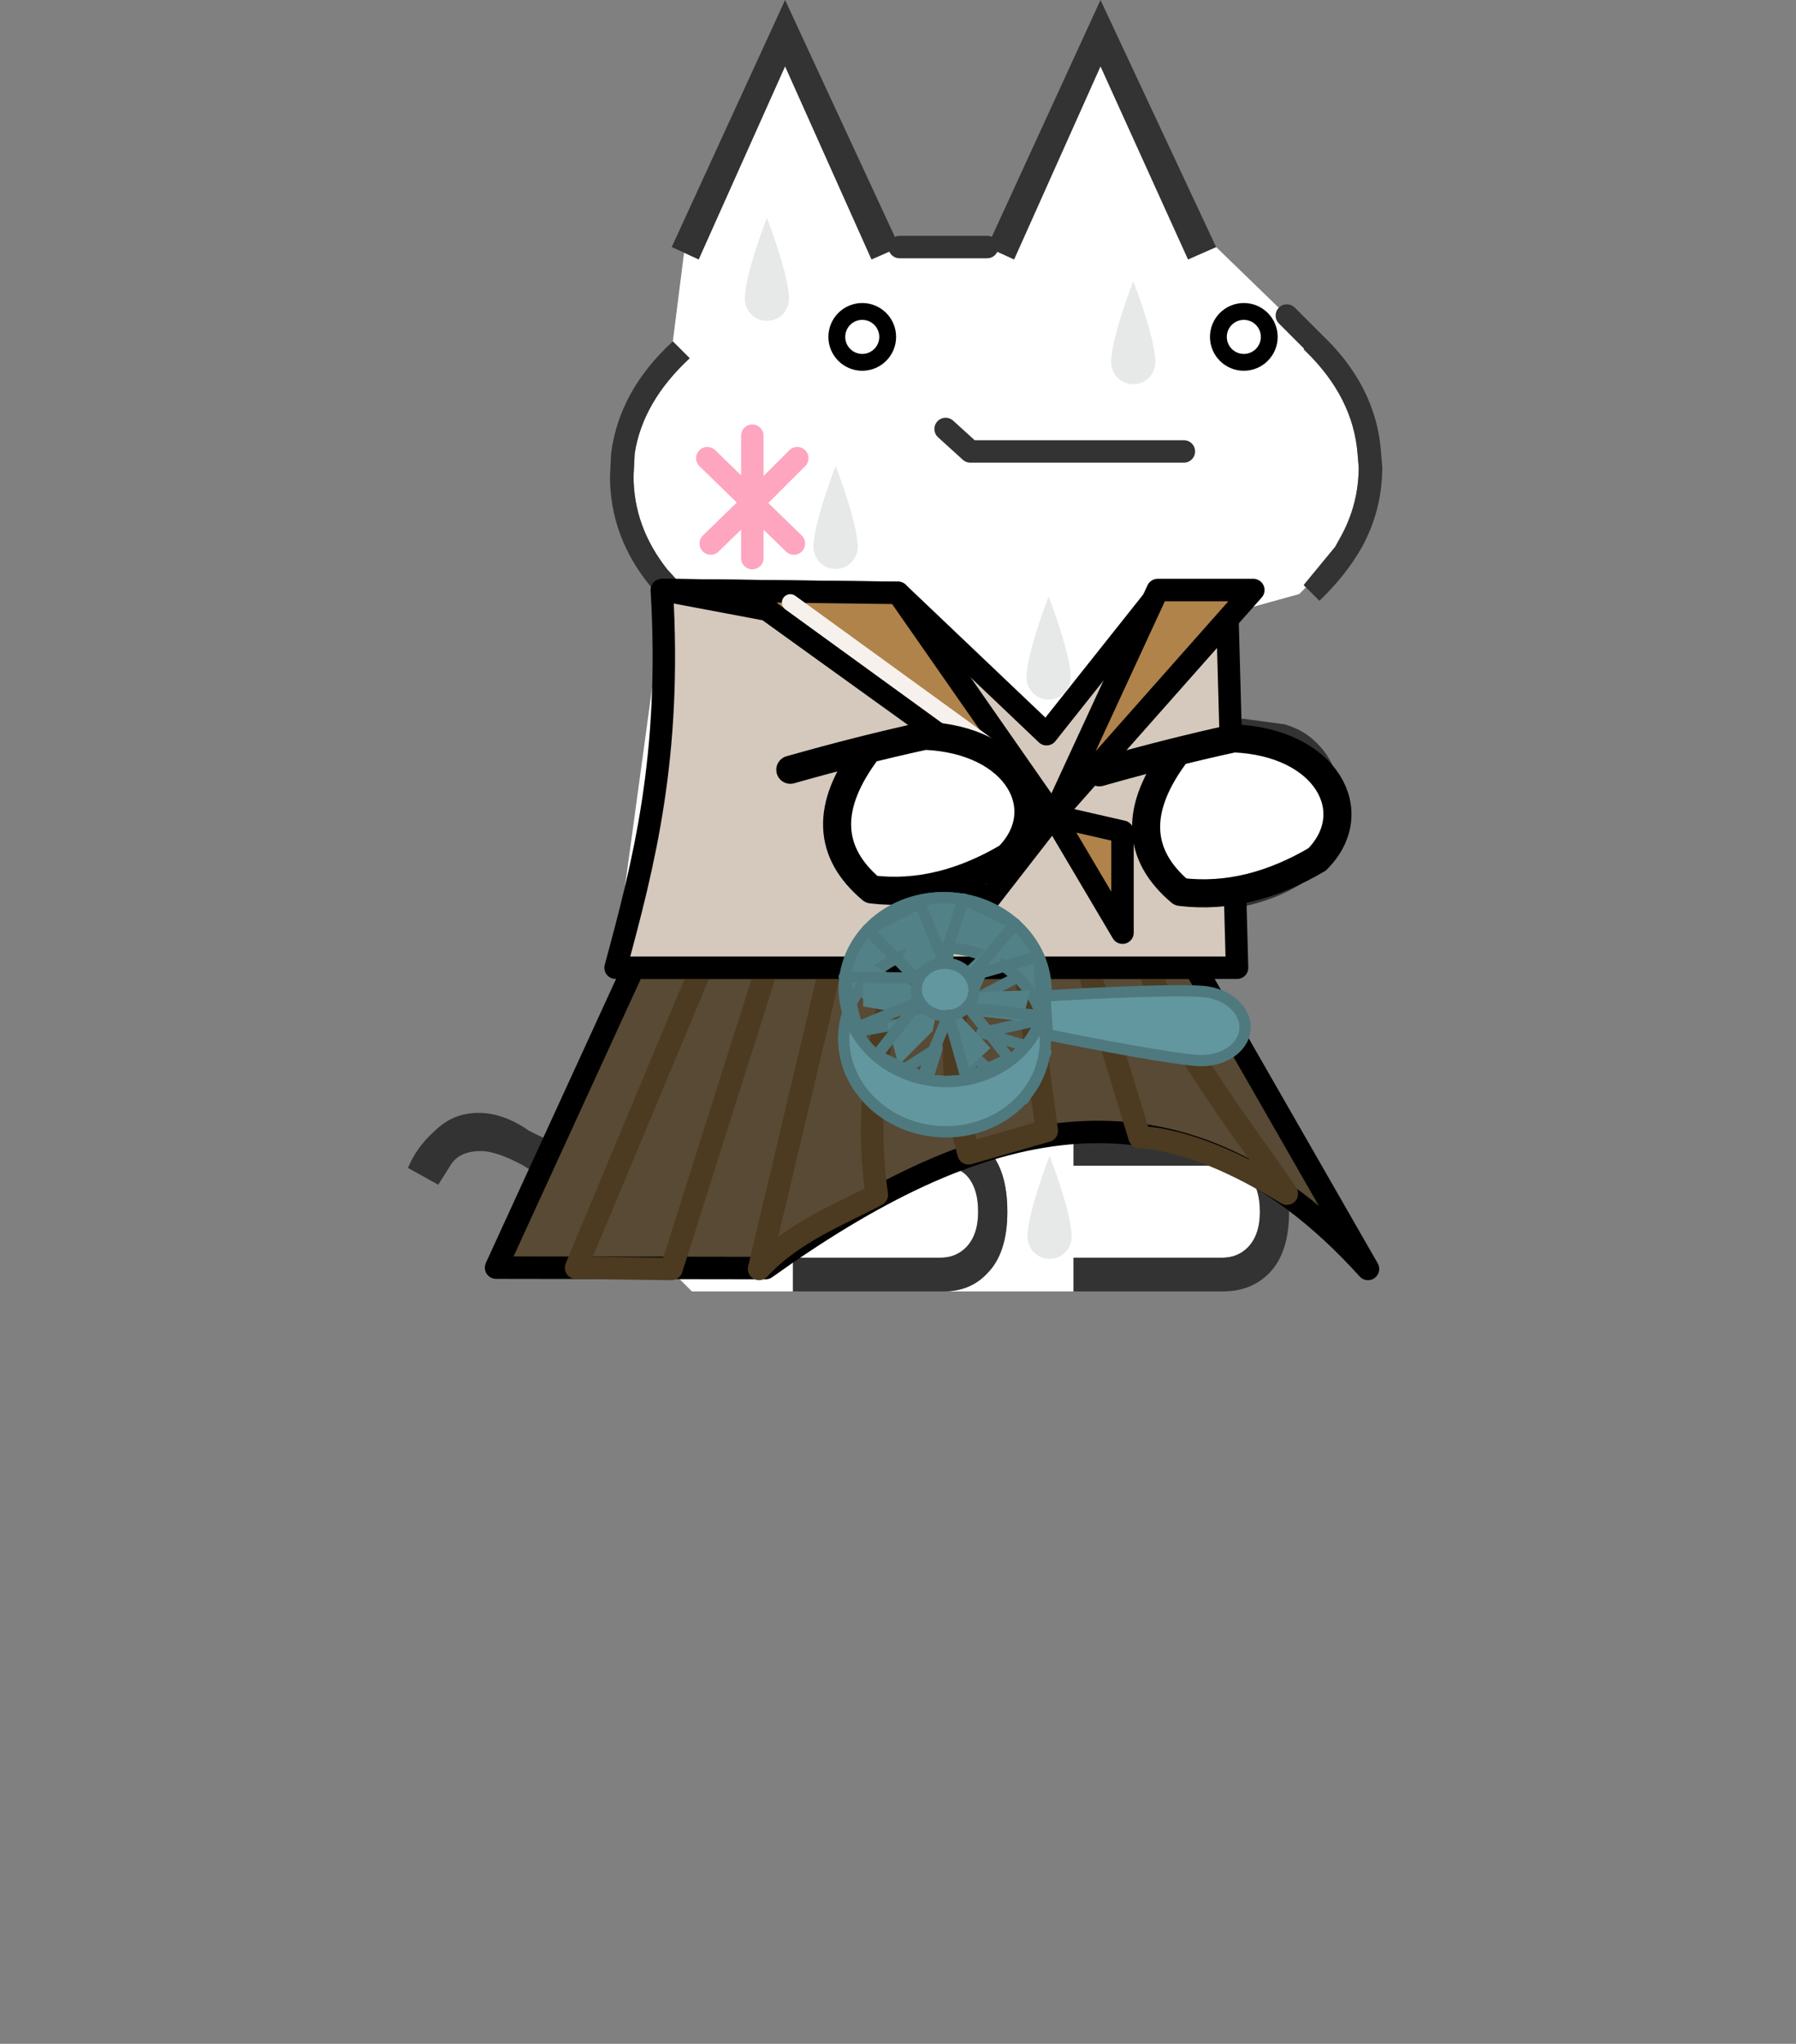 <?xml version="1.0" encoding="UTF-8" standalone="no"?><!DOCTYPE svg PUBLIC "-//W3C//DTD SVG 1.1//EN" "http://www.w3.org/Graphics/SVG/1.1/DTD/svg11.dtd"><svg width="160px" height="182px" version="1.1" xmlns="http://www.w3.org/2000/svg" xmlns:xlink="http://www.w3.org/1999/xlink" xml:space="preserve" xmlns:serif="http://www.serif.com/" style="fill-rule:evenodd;clip-rule:evenodd;stroke-linecap:round;stroke-linejoin:round;"><rect width="100%" height="100%" fill="#808080" stroke="none"/><g><g id="d"><path d="M87.941,22L90.341,23.1L98.041,5.9L105.841,23.1L108.341,22L114.641,28.1L116.841,30.3L116.141,31.1L116.341,31.3C119.141,34.033 120.674,37.067 120.941,40.4L121.041,41.6C121.041,43.8 120.508,45.867 119.441,47.8L118.941,48.7L116.141,52.1L116.341,52.3L115.741,52.9L109.241,54.7L107.741,86.7L104.741,89.2L104.741,100.7L95.641,100.7L95.641,103.8L108.841,103.8C109.774,103.8 110.541,104.067 111.141,104.6C111.874,105.333 112.241,106.433 112.241,107.9C112.241,109.3 111.874,110.367 111.141,111.1C110.541,111.7 109.774,112 108.841,112L95.641,112L95.641,115L84.041,115C85.641,115 86.941,114.467 87.941,113.4C89.141,112.2 89.741,110.367 89.741,107.9C89.741,105.367 89.141,103.5 87.941,102.3C86.874,101.233 85.508,100.7 83.841,100.7L70.641,100.7L70.641,103.8L83.741,103.8C84.674,103.8 85.441,104.067 86.041,104.6C86.774,105.333 87.141,106.433 87.141,107.9C87.141,109.3 86.774,110.367 86.041,111.1C85.441,111.7 84.674,112 83.741,112L70.641,112L70.641,115L61.641,115L55.141,108.5L55.641,79.2L59.141,53.6L59.941,54.3L61.441,52.9L59.441,50.7C57.441,48.167 56.441,45.4 56.441,42.4L56.541,40.4C57.008,37.333 58.641,34.5 61.441,31.9L59.941,30.4L60.941,22.5L62.241,23.1L69.941,5.9L77.641,23.1L80.141,22L87.941,22" style="fill:white;"/><path d="M108.341,22L105.841,23.1L98.041,5.9L90.341,23.1L87.941,22L98.041,0L108.341,22M80.141,22L77.641,23.1L69.941,5.9L62.241,23.1L60.941,22.5L59.841,22L69.941,0L80.141,22M59.941,30.4L61.441,31.9C58.641,34.5 57.008,37.333 56.541,40.4L56.441,42.4C56.441,45.4 57.441,48.167 59.441,50.7L61.441,52.9L59.941,54.3L59.141,53.6L57.941,52.2C55.541,49.267 54.341,46 54.341,42.4L54.441,40.4C54.908,36.667 56.741,33.333 59.941,30.4M54.841,101.1L56.241,99.2L58.741,101.2C57.941,102.467 57.041,103.5 56.041,104.3L55.141,105.1C54.408,105.567 53.574,105.867 52.641,106L51.941,106C50.674,106 48.908,105.267 46.641,103.8C45.041,102.933 43.774,102.5 42.841,102.5C41.641,102.5 40.774,102.867 40.241,103.6L39.041,105.5L36.341,104C36.874,102.733 37.674,101.633 38.741,100.7C39.808,99.633 41.108,99.1 42.641,99.1C44.108,99.1 45.608,99.633 47.141,100.7C49.341,101.833 51.041,102.4 52.241,102.4C53.108,102.4 53.974,101.967 54.841,101.1M70.641,115L70.641,112L83.741,112C84.674,112 85.441,111.7 86.041,111.1C86.774,110.367 87.141,109.3 87.141,107.9C87.141,106.433 86.774,105.333 86.041,104.6C85.441,104.067 84.674,103.8 83.741,103.8L70.641,103.8L70.641,100.7L83.841,100.7C85.508,100.7 86.874,101.233 87.941,102.3C89.141,103.5 89.741,105.367 89.741,107.9C89.741,110.367 89.141,112.2 87.941,113.4C86.941,114.467 85.641,115 84.041,115L70.641,115M95.641,115L95.641,112L108.841,112C109.774,112 110.541,111.7 111.141,111.1C111.874,110.367 112.241,109.3 112.241,107.9C112.241,106.433 111.874,105.333 111.141,104.6C110.541,104.067 109.774,103.8 108.841,103.8L95.641,103.8L95.641,100.7L108.941,100.7C110.608,100.7 111.974,101.233 113.041,102.3C114.241,103.5 114.841,105.367 114.841,107.9C114.841,110.367 114.241,112.2 113.041,113.4C111.974,114.467 110.608,115 108.941,115L95.641,115M107.841,81.2L104.841,81.3L104.141,78.3L106.641,78.2C110.708,77.933 113.441,77.1 114.841,75.7C115.841,74.7 116.341,73.467 116.341,72C116.341,70.4 115.808,69.067 114.741,68C113.941,67.2 112.508,66.8 110.441,66.8C108.708,66.8 106.708,67.2 104.441,68L97.741,70.5L96.441,67.3L102.741,65.5L106.741,64.5L109.241,64.1L110.741,64L114.441,64.5C115.574,64.833 116.508,65.367 117.241,66.1C118.708,67.5 119.441,69.4 119.441,71.8C119.441,74.267 118.774,76.167 117.441,77.5L116.641,78.2C114.508,79.8 111.574,80.8 107.841,81.2M116.341,52.3L116.141,52.1L118.941,48.7L119.441,47.8C120.508,45.867 121.041,43.8 121.041,41.6L120.941,40.4C120.674,37.067 119.141,34.033 116.341,31.3L116.141,31.1L116.841,30.3L116.941,30.3L117.541,29.6C120.941,32.733 122.774,36.333 123.041,40.4L123.141,41.6C123.141,44.133 122.541,46.5 121.341,48.7C120.408,50.367 119.141,51.967 117.541,53.5L116.341,52.3M90.341,66.1C91.808,67.5 92.541,69.4 92.541,71.8C92.541,74.267 91.874,76.167 90.541,77.5L89.741,78.2C87.141,80.2 83.208,81.233 77.941,81.3L77.241,78.3L79.841,78.2C83.841,77.933 86.541,77.1 87.941,75.7C88.941,74.7 89.441,73.467 89.441,72C89.441,70.4 88.908,69.067 87.841,68C87.041,67.2 85.608,66.8 83.541,66.8C81.808,66.8 79.808,67.2 77.541,68L70.941,70.5L69.641,67.3L75.841,65.5L79.841,64.5L83.841,64L87.641,64.5L90.341,66.1" style="fill:rgb(51,51,51);"/><path d="M116.841,30.3L114.641,28.1L116.941,30.3L116.841,30.3" style="fill:rgb(255,0,0);"/><path d="M87.941,22L80.141,22M104.741,100.7L104.741,89.2M116.841,30.3L114.641,28.1" style="fill:none;fill-rule:nonzero;stroke:rgb(51,51,51);stroke-width:2px;"/></g><g id="e"><path id="a" d="M105.467,40.2L86.444,40.2L84.242,38.2" style="fill:none;fill-rule:nonzero;stroke:rgb(51,51,51);stroke-width:2px;"/><path id="c" d="M71.026,40.8L67.021,44.8L70.725,48.4M67.021,44.8L67.021,44.7L67.021,49.7M67.021,44.8L63.317,48.4M63.016,40.8L67.021,44.7L67.021,38.8" style="fill:none;fill-rule:nonzero;stroke:rgb(254,165,192);stroke-width:2px;"/></g><path d="M121.87,112.999C104.647,93.925 86.555,99.823 68.213,112.918L44.192,112.882L56.441,86.175L106.485,86.175L121.87,112.999Z" style="fill:rgb(88,74,52);stroke:black;stroke-width:2px;stroke-miterlimit:1.5;"/><path d="M62.486,86.175L51.32,112.893L59.82,112.999L68.32,86.175L73.986,86.175L67.623,112.999C70.666,109.684 75.072,108.041 78.115,106.398C77.381,101.36 77.377,95.41 80,86.175L85.761,86.175C84.306,93.872 85.207,98.662 86.285,102.702L93.254,100.7L91.32,86.175L96.922,86.175L101.519,101.257C105.859,101.528 110.581,103.786 114.641,106.293C111.053,100.97 104.789,93.175 102.32,86.175" style="fill:none;stroke:rgb(76,59,32);stroke-width:2px;stroke-miterlimit:1.5;"/><path d="M74.445,41.488C74.445,41.488 76.412,46.537 76.412,48.701C76.412,49.786 75.531,50.668 74.445,50.668C73.359,50.668 72.478,49.786 72.478,48.701C72.478,46.537 74.445,41.488 74.445,41.488Z" style="fill:rgb(231,232,232);"/><path d="M68.321,19.395C68.321,19.395 70.288,24.443 70.288,26.607C70.288,27.693 69.406,28.574 68.321,28.574C67.235,28.574 66.354,27.693 66.354,26.607C66.354,24.443 68.321,19.395 68.321,19.395Z" style="fill:rgb(231,232,232);"/><path d="M93.418,53.119C93.418,53.119 95.385,58.168 95.385,60.331C95.385,61.417 94.503,62.298 93.418,62.298C92.332,62.298 91.451,61.417 91.451,60.331C91.451,58.168 93.418,53.119 93.418,53.119Z" style="fill:rgb(231,232,232);"/><path d="M100.958,25.037C100.958,25.037 102.925,30.085 102.925,32.249C102.925,33.335 102.044,34.216 100.958,34.216C99.873,34.216 98.991,33.335 98.991,32.249C98.991,30.085 100.958,25.037 100.958,25.037Z" style="fill:rgb(231,232,232);"/><path d="M93.505,102.922C93.505,102.922 95.472,107.97 95.472,110.134C95.472,111.22 94.59,112.101 93.505,112.101C92.419,112.101 91.538,111.22 91.538,110.134C91.538,107.97 93.505,102.922 93.505,102.922Z" style="fill:rgb(231,232,232);"/><path d="M58.959,52.541C59.834,67.311 57.382,76.814 54.841,86.175L110.206,86.175L109.297,53.147L103.015,53.071L93.235,65.38L80,52.794L58.959,52.541Z" style="fill:rgb(212,201,188);stroke:black;stroke-width:2px;stroke-miterlimit:1.5;"/><path d="M80,52.794L59.041,52.541L68.334,54.292L93.844,72.65L80,52.794Z" style="fill:rgb(176,131,75);stroke:black;stroke-width:2px;stroke-miterlimit:1.5;"/><path d="M103.134,52.541L111.654,52.541L93.844,72.65L103.134,52.541Z" style="fill:rgb(176,131,75);stroke:black;stroke-width:2px;stroke-miterlimit:1.5;"/><path d="M70.407,53.661L89.713,67.661" style="fill:none;stroke:rgb(246,241,237);stroke-width:1.5px;stroke-linecap:butt;stroke-miterlimit:1.5;"/><path d="M93.844,72.65L87.891,74.058L85.761,83.054L93.844,72.65Z" style="fill:rgb(176,131,75);stroke:black;stroke-width:2px;stroke-miterlimit:1.5;"/><path d="M100,74.058L100,83.054L93.844,72.65L100,74.058Z" style="fill:rgb(176,131,75);stroke:black;stroke-width:2px;stroke-miterlimit:1.5;"/><path d="M70.407,68.547C74.568,67.367 78.564,66.352 82.375,65.522C90.665,65.867 94.006,72.116 89.802,76.307C85.914,78.598 81.879,79.714 77.64,79.2C73.786,75.95 73.42,71.848 77.375,66.689" style="fill:white;stroke:black;stroke-width:2.5px;stroke-linecap:butt;stroke-miterlimit:1.5;"/><path d="M97.936,68.774C102.097,67.594 106.093,66.579 109.904,65.75C118.194,66.094 121.535,72.343 117.331,76.534C113.443,78.825 109.408,79.941 105.169,79.427C101.315,76.177 100.949,72.075 104.904,66.917" style="fill:white;stroke:black;stroke-width:2.5px;stroke-linecap:butt;stroke-miterlimit:1.5;"/><g><path d="M91.199,97.88L86.327,93.727L86.914,99.81L81.818,98.656L83.48,93.355L78.578,96.481L76.44,91.84L82.388,90.763L76.662,88.273L79.764,83.955L84.371,88.681L84.488,82.934L88.558,83.969L86.196,89.35L91.501,86.557L93.407,90.646L87.474,91.953L93.174,93.681L91.199,97.88Z" style="fill:none;stroke:rgb(78,121,127);stroke-width:1px;stroke-linecap:butt;stroke-miterlimit:1.5;"/><path d="M92.81,90.546C93.066,91.401 93.174,92.308 93.107,93.238C92.784,97.741 88.507,101.109 83.561,100.755C78.615,100.4 74.862,96.457 75.184,91.954C75.229,91.335 75.348,90.738 75.533,90.168C76.515,93.455 79.689,95.996 83.613,96.277C87.879,96.583 91.648,94.119 92.81,90.546ZM75.533,90.168C75.277,89.313 75.17,88.406 75.236,87.476C75.559,82.973 79.837,79.605 84.782,79.96C89.728,80.314 93.482,84.258 93.159,88.76C93.115,89.379 92.996,89.976 92.81,90.546C91.828,87.259 88.654,84.718 84.73,84.437C80.464,84.131 76.695,86.595 75.533,90.168" style="fill:rgb(83,129,136);stroke:rgb(78,121,127);stroke-width:1px;stroke-linecap:butt;stroke-miterlimit:1.5;"/><path d="M92.81,90.546C93.066,91.401 93.174,92.308 93.107,93.238C92.784,97.741 88.507,101.109 83.561,100.755C78.615,100.4 74.862,96.457 75.184,91.954C75.229,91.335 75.348,90.738 75.533,90.168C76.515,93.455 79.689,95.996 83.613,96.277C87.879,96.583 91.648,94.119 92.81,90.546Z" style="fill:rgb(98,151,159);stroke:rgb(78,121,127);stroke-width:1px;stroke-linecap:butt;stroke-miterlimit:1.5;"/><path d="M93.314,92.134L93.087,88.688C93.087,88.688 103.691,88.036 107.111,88.282C109.332,88.441 111.036,89.948 110.915,91.646C110.793,93.344 108.891,94.593 106.67,94.434C103.358,94.197 93.314,92.134 93.314,92.134Z" style="fill:rgb(98,151,159);stroke:rgb(78,121,127);stroke-width:1px;stroke-linecap:butt;stroke-miterlimit:1.5;"/><path d="M75.236,87.476C75.559,82.973 79.837,79.605 84.782,79.96C89.728,80.314 93.482,84.258 93.159,88.76C92.836,93.263 88.559,96.631 83.613,96.277C78.667,95.923 74.914,91.979 75.236,87.476Z" style="fill:none;stroke:rgb(78,121,127);stroke-width:1px;stroke-linecap:butt;stroke-miterlimit:1.5;"/><path d="M81.632,87.934L81.286,90.374L76.897,89.623L76.876,85.496L81.632,87.934Z" style="fill:rgb(83,129,136);"/><path d="M83.692,87.254L84.016,85.779L81.773,81.92L80.23,85.736L83.692,87.254Z" style="fill:rgb(83,129,136);"/><path d="M83.454,90.014L83.087,91.812L80.053,94.848L79.014,91.084L83.454,90.014" style="fill:rgb(83,129,136);"/><path d="M85.53,87.624L85.987,86.228L88.756,83.571L89.347,86.39L85.53,87.624Z" style="fill:rgb(83,129,136);"/><path d="M84.926,91.863L85.187,90.081L88.239,93.323L86.27,95.162L84.926,91.863Z" style="fill:rgb(83,129,136);"/><path d="M86.98,90.465L86.71,88.369L91.797,88.181L91.076,90.916L86.98,90.465Z" style="fill:rgb(83,129,136);"/><path d="M81.632,87.934C81.724,86.645 82.949,85.681 84.365,85.782C85.781,85.884 86.856,87.013 86.763,88.302C86.671,89.591 85.446,90.556 84.03,90.454C82.614,90.353 81.54,89.224 81.632,87.934Z" style="fill:rgb(98,151,159);stroke:rgb(78,121,127);stroke-width:1px;stroke-linecap:butt;stroke-miterlimit:1.5;"/><path d="M75.207,87.001L81.608,87.106L77.285,82.786L81.951,80.435L84.042,85.583L85.835,80.052L90.437,82.274L86.532,86.888L92.534,85.167L92.888,90.472L86.327,89.756L89.892,94.265L86.093,96.055L84.493,90.401L82.176,95.931L78.105,93.987L81.851,89.205L76.354,91.497L75.207,87.001Z" style="fill:none;stroke:rgb(78,121,127);stroke-width:1px;stroke-linecap:butt;stroke-miterlimit:1.5;"/></g></g><g id="gikopoipoi_eyes_open"><circle cx="76.815" cy="30" r="2.266" style="fill:none;stroke:black;stroke-width:1.5px;stroke-linecap:butt;stroke-miterlimit:1.5;"/><circle cx="110.808" cy="30" r="2.266" style="fill:none;stroke:black;stroke-width:1.5px;stroke-linecap:butt;stroke-miterlimit:1.5;"/></g><g id="gikopoipoi_eyes_closed" style="display:none"><path d="M107.46,30.1L113.76,30.1" style="fill:none;fill-rule:nonzero;stroke:black;stroke-width:3px;"/><path d="M73.619,30.1L79.919,30.1" style="fill:none;fill-rule:nonzero;stroke:black;stroke-width:3px;"/></g></svg>